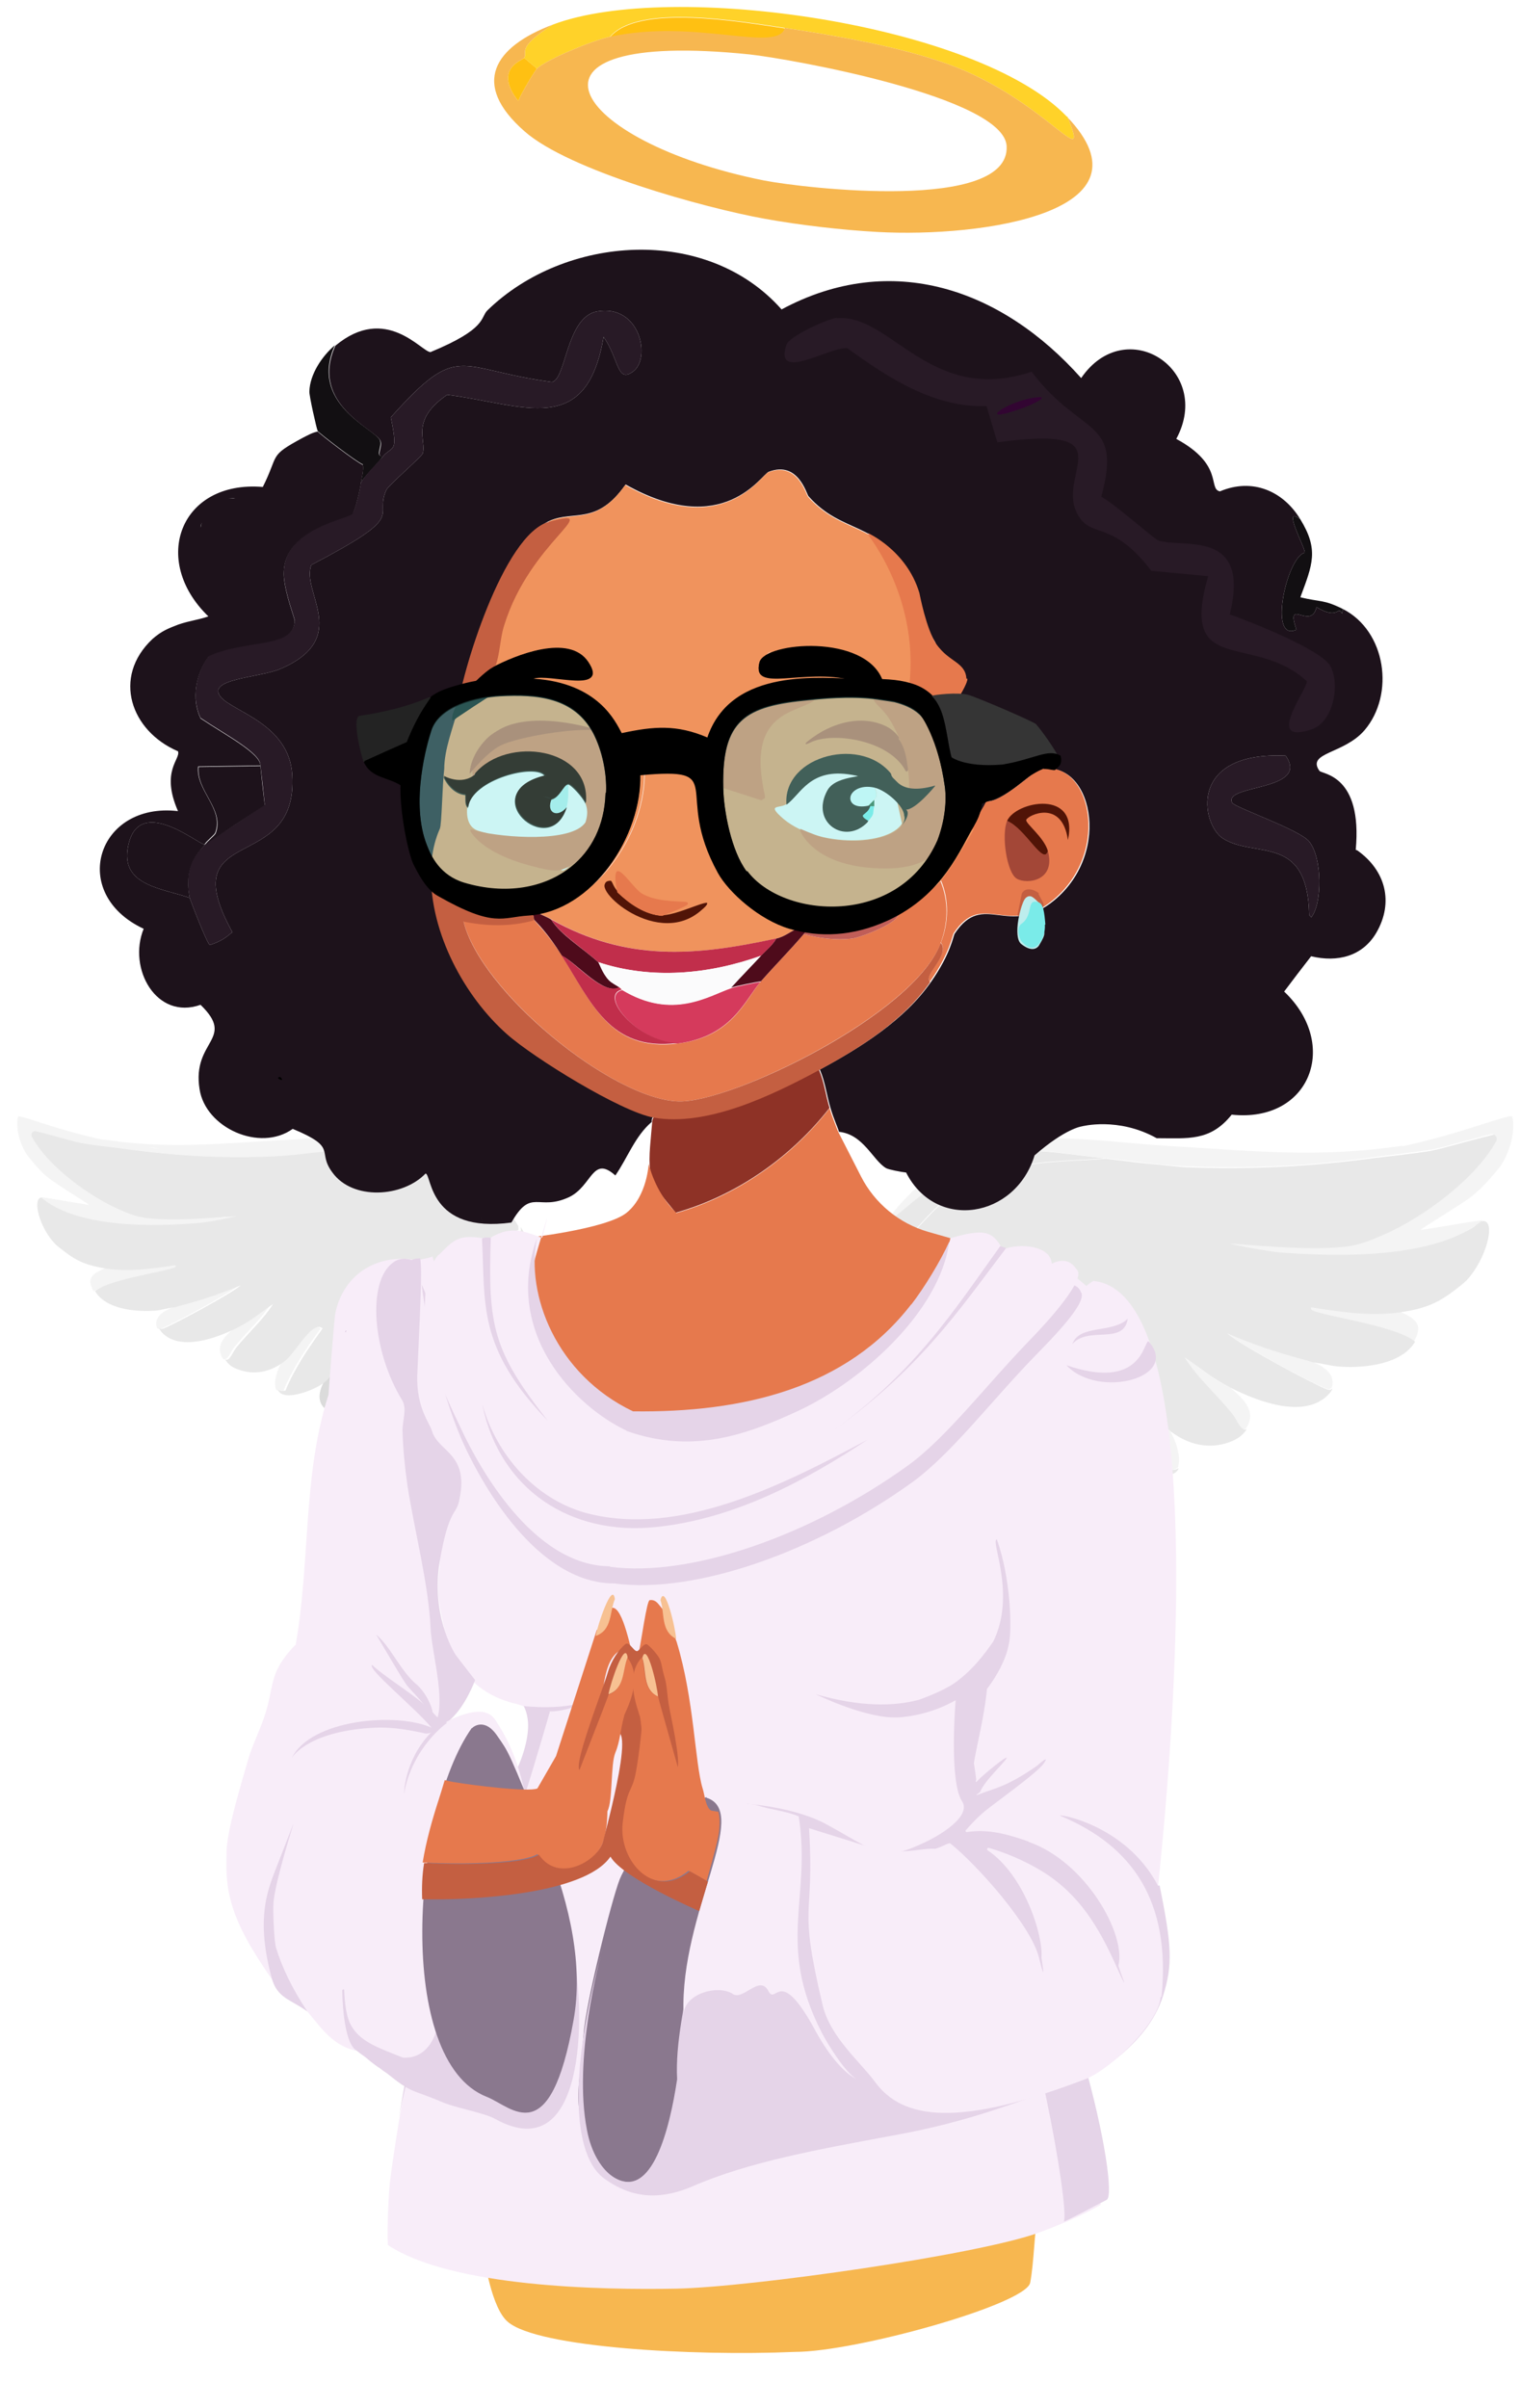 <?xml version="1.0" encoding="UTF-8"?>
<svg id="Layer_1" xmlns="http://www.w3.org/2000/svg" version="1.1" viewBox="0 0 310 491">
  <defs>
    <style>
      .st0 {
        fill: none;
      }

      .st1 {
        fill: #544251;
      }

      .st2 {
        fill: #c45f41;
      }

      .st3 {
        fill: #c05e58;
      }

      .st4 {
        fill: #232323;
      }

      .st5 {
        fill: #d7dadc;
      }

      .st6 {
        fill: #8e3226;
      }

      .st7 {
        fill: #f7b750;
      }

      .st8 {
        fill: #a34737;
      }

      .st9 {
        fill: #f4f4f4;
      }

      .st10 {
        fill: #dbdbdb;
      }

      .st11 {
        fill: #23110a;
      }

      .st12 {
        fill: #281a26;
      }

      .st13 {
        fill: #f0935d;
      }

      .st14 {
        fill: #bdeded;
      }

      .st15 {
        fill: #c12e4b;
      }

      .st16 {
        fill: #f8edf9;
      }

      .st17 {
        fill: #e5fdfe;
      }

      .st18 {
        fill: #dcb5d8;
      }

      .st19 {
        fill: #2e643c;
      }

      .st20 {
        fill: #fbfbfc;
      }

      .st21 {
        fill: #2e1638;
      }

      .st22 {
        fill: #120418;
      }

      .st23 {
        fill: #8a788e;
      }

      .st24 {
        opacity: .2;
      }

      .st24, .st25 {
        fill: #7aebe9;
      }

      .st26 {
        fill: #e6794d;
      }

      .st27 {
        fill: #e5d4e8;
      }

      .st28 {
        fill: #f7c192;
      }

      .st29 {
        fill: #511407;
      }

      .st30 {
        fill: #661b6a;
      }

      .st31 {
        fill: #ffd229;
      }

      .st32 {
        fill: #17ae9d;
      }

      .st33 {
        fill: #d53a5c;
      }

      .st34 {
        fill: #ffc012;
      }

      .st35 {
        fill: #95409b;
      }

      .st36 {
        fill: #353535;
      }

      .st37 {
        fill: #120f12;
      }

      .st38 {
        fill: #2b0f33;
      }

      .st39 {
        fill: #320532;
      }

      .st40 {
        fill: #1d121b;
      }

      .st41 {
        fill: #e8e8e8;
      }

      .st42 {
        fill: #4e0b1b;
      }
    </style>
  </defs>
  <g>
    <g>
      <g>
        <g>
          <g>
            <path class="st41" d="M187.7,241.5c-4.8,4.3-8.1,9-11.3,14.5,0,1-.4,1.2.9,1.3,6.2.6,12.3-13.3,19.9-14.8,8.5-6.3,18.2-5.5,28.2-6.3-14.2-1.4-21.8-4.7-37.5,7.5-2.4,1.9-5.9,3.5-2.6.5.7-.6,2.1-1.7,2.5-2.7Z"/>
            <path class="st9" d="M228.5,283.1c3.7,5.2,7.4,10.5,9.8,16.5.8,0,1,.3,1.9-.3.8-2.1-.4-5.5-1.5-7.4-2.8-2.1-6.2-8.8-9-9.2-.5,0-.8.2-1.2.4Z"/>
            <path class="st9" d="M271.6,283c.9-2.8-1.7-4.4-4.1-5.4-1.4-.5-7.9-1.8-17.4-5.9,2.5,2.4,17.9,10.6,20.3,11.4.5.2.8.3,1.2-.2Z"/>
            <path class="st9" d="M288.4,273.5c2-3.5.2-4.7-3.1-6.1-6.1.9-12.1,0-18.2-1-1-.3-.3.4-.2.5,2.1,1.9,16.6,3.4,21.5,6.6Z"/>
            <path class="st9" d="M254.1,291.3c2.6-3.8-1.4-6.7-3-8.2s-.2-.2-.3-.2c-4.2-2.1-5.7-3.8-9.4-6.2,2.6,4.2,6.6,7.7,9.7,11.5.9,1.1,1.8,3.9,3,3.1Z"/>
            <path class="st10" d="M215.1,307.8c.7-2.3-.9-4.5-2.2-6.2-.2-.2-3.2-3.7-3.5-3.8-.3-.1-2.6.5-3.4-.1-.6.5,6.1,11.8,9.1,10.1Z"/>
            <path class="st10" d="M227.3,304.2c2.3-2.1,1.2-5.3-.2-7.6-1.9-2.2-4-4.6-6.2-6.5-.2,0-.5,0-.5.2,0,.8,6,12.1,6.9,13.9Z"/>
          </g>
          <path class="st1" d="M209.3,268.8"/>
        </g>
        <path class="st41" d="M176.4,255.9c-1.4,2.3-2.9,4.7-3.8,7.3,1.5.4,3.3.7,4.9,1,.6.1,1.1.3,1.6.6,2,1.2,4.7,5.8,4.8,5.9,6.7,9.8,17.2,34.4,21.8,37.2.1,0,.2.2.3.3,2.2,1.3,8.3,3.1,9.3-.4-3,1.7-9.7-9.5-9.1-10.1.8.6,3.1,0,3.4.1.2,0,3.3,3.6,3.5,3.8,3.7,2.1,10.1,5.5,14.2,2.9.4-.2.2-.3.2-.3-.9-1.8-6.9-13.1-6.9-13.9,0-.2.4-.2.5-.2,2.3,1.9,4.3,4.3,6.2,6.5,1.8,2.4,11.7,6.4,13.1,2.8-.9.5-1.1.3-1.9.3-2.4-6-6.1-11.3-9.8-16.5.5-.3.7-.5,1.2-.4,2.8.4,6.1,7.1,9,9.2,3.5,2.6,7.6,3.6,11.8,2.1,1.6-.6,2.7-1.3,3.6-2.7-1.2.7-2.1-2.1-3-3.1-3.1-3.9-7.1-7.3-9.7-11.5,3.7,2.5,5.3,4.1,9.6,6.3,5.2,2.6,14.4,6.2,19.4,1.6.7-.7.9-.9,1.2-1.6-.4.4-.7.4-1.2.2-2.3-.8-17.7-9-20.3-11.4,9.5,4.1,16,5.3,17.4,5.9,1.9.2,3.8.8,5.8.9,4.9.3,12.4-.5,15.1-5.1-3.9-3.4-20.7-5.5-21.2-6.6,0,0,0-.2,0-.4,6,.9,12,1.9,18.2,1,4.7-.7,7.5-1.7,11.2-4.6.8-.6,1.7-1.3,2.4-2,3.9-4.3,5.8-11.6,3.5-12-.6-.1-10.7,1.9-12.6,2,3.7,0,7.3-.7,11-1.2-8.5,6.9-48,5-48.1,4.1,6.7.5,18.3,1.8,24.8,0,1.4-.4,3.5-1.3,4.8-1.9,0,0,0,0,0,0,0,0,0,0,0,0,8.1-3.6,19.8-12.2,23.5-20.6,0-.1,0-.3-.2-.3-5.4,1.2-10.8,2.9-13.7,3.5-2.3.5-9.9,1.3-11.5,1.5-13.3,1.8-26.1,2.5-39.5,1.9l-9.9-1c-2.1-.3-4.2-.5-5.8-.7-10,.8-19.7,0-28.2,6.3-7.6,1.5-13.7,15.4-19.9,14.8-1.3-.1-.8-.3-.9-1.3ZM257.2,241.9c0,0,.2,0,.3,0,0,0,0,0,0,0,0,0-.2,0-.3,0Z"/>
      </g>
      <path class="st9" d="M182.9,246.3c-1.7,2.3-1.6,2-2.1,2.9s5.4-4.2,7.1-5.5c15.6-12.2,23.3-9,37.5-7.5,5.4.5,10.2,1.3,15.7,1.6,13.4.6,26.2,0,39.5-1.9,1.6-.2,9.2-1.1,11.5-1.5,2.6-.5,7.1-1.9,11.9-3.1.9-.2,1.6.7,1.1,1.5-4.4,7.9-15.2,15.6-22.7,18.9-1.4.6-3.4,1.5-5.6,2.1-6.2,1.5-19,.3-25.8-.2,0,.2,8.4,1.7,10,1.8,11,.8,31.7,1.6,41.4-6.6-3.7.5-8.9,1.5-12.6,2-.4,0,4.2-2.7,9.2-6,2.8-1.9,5-4.5,7.1-7.1,2.9-4.6,2.7-9,2.3-10-.5-.7-9.9,3.4-23,6.2.3,0,.6-.2.9-.3-17.2,2.6-30.8,1.1-47.6.1,0,0,0,0,0,0,0,0,0,0,0,0,0,0,0,0,0,0-18.2-1-36-5.6-51.1,7.9-.9.7-4.3,4.1-4.8,4.9ZM215.5,233.3s0,0,0,0c0,0,0,0,0,0ZM215.4,233.3s0,0,0,0c0,0,0,0,0,0ZM271.2,235.7c.8,0,1.6-.1,2.5-.2-.8,0-1.6.2-2.5.2ZM215.4,233.6c0,0,0,.2.2.2,0,0,0,0,0,0,0,0-.1,0-.1-.2ZM215.4,233.5s0,0,0,0c0,0,0,0,0,0Z"/>
    </g>
    <g>
      <g>
        <g>
          <g>
            <path class="st41" d="M97,238.8c3.7,3.3,6.2,7,8.7,11.2,0,.8.3.9-.7,1-4.8.5-9.5-10.3-15.3-11.5-6.5-4.9-14-4.3-21.8-4.9,11-1.1,16.9-3.6,29,5.9,1.9,1.5,4.6,2.7,2,.4s-1.6-1.3-1.9-2.1Z"/>
            <path class="st9" d="M65.4,270.9c-2.9,4-5.7,8.1-7.6,12.7-.7,0-.8.2-1.5-.2-.6-1.6.3-4.3,1.2-5.7,2.2-1.6,4.8-6.8,7-7.1.4,0,.6.1.9.3Z"/>
            <path class="st9" d="M32,270.7c-.7-2.1,1.4-3.4,3.2-4.1,1.1-.4,6.1-1.4,13.5-4.5-2,1.8-13.9,8.1-15.7,8.8-.4.1-.6.2-1-.1Z"/>
            <path class="st9" d="M19.1,263.3c-1.6-2.7-.2-3.6,2.4-4.7,4.7.7,9.4,0,14.1-.7.8-.2.2.3.2.4-1.6,1.5-12.8,2.6-16.6,5Z"/>
            <path class="st9" d="M45.5,277.1c-2-2.9,1.1-5.2,2.3-6.3s.1-.1.2-.2c3.2-1.6,4.4-2.9,7.3-4.8-2,3.2-5.1,5.9-7.5,8.9-.7.8-1.4,3-2.3,2.4Z"/>
            <path class="st10" d="M75.6,290c-.5-1.8.7-3.4,1.7-4.8.1-.2,2.5-2.8,2.7-2.9.3,0,2,.4,2.6,0,.5.4-4.8,9.1-7.1,7.8Z"/>
            <path class="st10" d="M66.2,287.2c-1.8-1.7-.9-4.1.1-5.9,1.5-1.7,3.1-3.5,4.8-5,.1,0,.4,0,.4.2,0,.6-4.7,9.3-5.4,10.7Z"/>
          </g>
          <path class="st1" d="M80.2,259.8"/>
        </g>
        <path class="st41" d="M105.1,250.9c-4.8.5-9.5-10.3-15.3-11.5-6.5-4.9-14-4.3-21.8-4.9-1.3.1-2.9.3-4.5.5l-7.6.7c-10.4.5-20.3,0-30.5-1.5-1.2-.2-7.1-.8-8.9-1.2-2.3-.5-6.4-1.8-10.6-2.7-.1,0-.2,0-.2.2,2.8,6.5,11.9,13.2,18.2,16,0,0,0,0,0,0,0,0,0,0,0,0,1.1.5,2.6,1.1,3.7,1.5,5,1.5,14,.5,19.2.1,0,.7-30.6,2.1-37.2-3.3,2.8.4,5.6.9,8.5.9-1.4,0-9.2-1.6-9.7-1.5-1.8.3-.4,6,2.7,9.3.5.6,1.3,1.1,1.9,1.6,2.9,2.3,5.1,3,8.7,3.6,4.7.7,9.4,0,14.1-.7,0,.2,0,.3,0,.3-.3.8-13.4,2.4-16.4,5,2.1,3.6,7.9,4.2,11.7,4,1.5,0,3-.6,4.5-.7,1.1-.4,6.1-1.4,13.5-4.5-2,1.8-13.9,8.1-15.7,8.8-.4.1-.6.2-1-.1.3.5.4.7.9,1.2,3.8,3.5,11,.8,15-1.2,3.3-1.7,4.5-2.9,7.4-4.9-2,3.2-5.1,5.9-7.5,8.9-.7.8-1.4,3-2.3,2.4.7,1.1,1.5,1.7,2.8,2.1,3.3,1.2,6.5.4,9.2-1.6,2.2-1.6,4.8-6.8,7-7.1.4,0,.5,0,.9.3-2.9,4-5.7,8.1-7.6,12.7-.7,0-.8.2-1.5-.2,1,2.8,8.7-.3,10.1-2.1,1.5-1.7,3.1-3.5,4.8-5,.1,0,.4,0,.4.2,0,.6-4.7,9.3-5.4,10.7,0,0,0,0,.2.2,3.1,2,8.1-.6,11-2.2.1-.2,2.5-2.8,2.7-2.9.3,0,2,.4,2.6,0,.5.4-4.8,9.1-7.1,7.8.7,2.7,5.5,1.3,7.2.3,0,0,.2-.1.2-.2,3.5-2.2,11.7-21.2,16.9-28.7,0-.1,2.2-3.6,3.7-4.5.4-.2.8-.4,1.3-.5,1.2-.2,2.6-.4,3.8-.7-.7-2-1.9-3.8-2.9-5.6,0,.8.3.9-.7,1ZM43.1,238.9s0,0,0,0c0,0,.1,0,.2,0,0,0-.1,0-.2,0Z"/>
      </g>
      <path class="st9" d="M97,238.8c-11.6-10.5-25.4-7-39.5-6.3,0,0,0,0,0,0,0,0,0,0,0,0,0,0,0,0,0,0-13,.7-23.6,1.9-36.8-.2.2,0,.5.1.7.2-10.1-2.1-17.4-5.3-17.7-4.8-.3.8-.5,4.2,1.8,7.8,1.6,2,3.3,4.1,5.5,5.5,3.8,2.6,7.4,4.7,7.1,4.7-2.8-.4-6.9-1.2-9.7-1.5,7.5,6.4,23.5,5.9,32,5.2,1.3,0,7.8-1.3,7.8-1.4-5.2.4-15.1,1.2-19.9.1-1.7-.4-3.3-1.1-4.3-1.6-5.8-2.6-14.2-8.6-17.5-14.7-.3-.6.2-1.3.9-1.1,3.7.9,7.2,2,9.2,2.4,1.8.4,7.7,1,8.9,1.2,10.2,1.4,20.2,2,30.5,1.5,4.3-.2,8-.8,12.2-1.2,11-1.1,16.9-3.6,29,5.9,1.3,1,5.8,4.8,5.5,4.3-.4-.7-.3-.5-1.6-2.3-.4-.6-3-3.2-3.7-3.8ZM75.6,232.4s0,0,0,0c0,0,0,0,0,0ZM75.6,232.5s0,0,0,0c0,0,0,0,0,0ZM30.5,234c.6,0,1.3.1,1.9.2-.6,0-1.3-.1-1.9-.2ZM75.5,232.8s0,0,0,0c0,0,.1,0,.1-.2,0,0,0,.2-.1.2ZM75.6,232.6s0,0,0,0c0,0,0,0,0,0Z"/>
    </g>
  </g>
  <g>
    <g>
      <path class="st13" d="M170.9,140.2l4.4,20.1s2.2,3.1,3.5,2.6c3.6-1.5,6.1-7.9,6.1-14.8s-3.5-12.2-3.5-12.2l-10.5,4.4Z"/>
      <path class="st2" d="M202.3,170.7l.9,1.7c.9,1.7-2.6,2.6-2.6,2.6-1,.3-1.7.9-2.6,0l.9-4.4c.9-1.7,3.2-.4,3.5,0Z"/>
      <g>
        <path class="st14" d="M203.2,177.7c0-1.7,0-4.4-.9-5.2s-1.6-1.8-2.6-.9c-.7.6-1.6,4-1.7,6.1,0,.7.3,3,.9,3.4,1.7,1.3,2.9,1.1,3.5.2,1.7-2.8.9-2.4.9-3.6Z"/>
        <path class="st25" d="M203.7,177c-.2-2.4-.4-4.2-1.4-4.5-2.6-.9-.9,2.6-3.5,4.4-1,.7-.5,2.9,0,3.5,3,3.6,5-.9,4.8-3.3Z"/>
      </g>
      <g>
        <g>
          <path class="st37" d="M211.1,152.1c-2.7-1.5-1.5,4.2-9.6,4.8,0-6.6-1.2-9.1-6.1-13.7l.7-.7c2,.6,13.4,5.5,14,6.1.8.9.7,2.1,1.1,3.5Z"/>
          <path class="st37" d="M211.1,152.1c.4,1.6.2,4.3.9,4.8-1,.2-7.8,7-10.9,6.5.4-2,.5-4.5.4-6.5,8.1-.6,6.9-6.3,9.6-4.8Z"/>
        </g>
        <g>
          <path class="st37" d="M78,93.2c-1.4,1.8-3.1,3.3-4.4,5.2.2-1.2.6-2.4.4-3.7-1.3-.5-8.8-6.3-9.2-6.8-.2-.3-1.8-7.4-1.7-8.1.1-3.5,2.6-7.2,5.2-9.4-5.4,12,8.3,17.1,9.2,19.4.5,1.3-1,3,.4,3.3Z"/>
          <path class="st37" d="M265.2,105.9c3.8,6.2,2.5,9.2,0,15.9,4.1,1,4.7.4,8.7,2.4l-.2.9c-.9-1.8-.6,1.5-5.2-1.3-1.1,4.9-6.4-2.2-4.1,4.6-5.8,2.7-2-14.8,1.7-15.7.3-.7-4.9-9.9-.9-6.8Z"/>
          <path class="st12" d="M47.4,190.1c-.2,0-1.4,1.6-4.6,2.6-.5-.1-4-9.1-4.1-9.6-1.5-7.3,2.3-9.7,3.1-10.9q6.1-4,12.2-8.1-.4-4-.9-8.1c0-2.5-7.3-6.3-12.2-9.6-1.9-4-1-9,1.7-12.7,7.7-3.5,17.4-1.5,17.5-7.2,0-.5-1.9-5.3-2.2-8.9-.7-9.8,12.8-11.7,14-12.9.5-.5,1.6-5.1,1.7-6.3,1.2-1.9,2.9-3.5,4.4-5.2,2-2.5,3.3-.4,1.7-8.1,14.1-15.7,13.3-9.8,32.9-7.2,2.9-.7,2.9-13.3,9.2-14.4,8.7-1.5,11,9.4,7.4,12.2-3.4,2.6-2.9-2.4-6.1-7-3.5,20.7-16.2,13.8-31.9,11.8-7.7,5.3-4.1,9.3-5,12-.3.7-7,6.5-7.4,7.4-2.7,5.9,4.8,4.8-15.3,15.3-2.2,5.5,8.3,14.9-6.3,21.2-4.2,1.8-15.2,2-12.2,5.7,2.4,3,14,5.5,14.6,15.9,1.3,20.8-24.7,9.4-12.2,32.1Z"/>
          <path class="st12" d="M267.4,187c-.1-.1-.3-.3-.4-.4-.3-16.8-11.2-11.4-17.7-15.7-4.2-2.8-7.2-17.7,12.9-16.8,5.1,7.3-12.8,5.8-10.9,9.6.4.9,13.8,5.5,15.7,7.9,2.7,3.3,2.7,12.7.4,15.5Z"/>
          <path class="st40" d="M41.8,172.2c-.7,1.2-4.5,3.6-3.1,10.9-5.3-1.9-13.7-2.4-12.7-9.8,1.7-11.9,14.4-1.1,15.7-1.1Z"/>
          <path class="st40" d="M53.1,156.1q.4,4,.9,8.1-6.1,4-12.2,8.1c.5-.8,2-1.9,2.2-2.4,1.8-4.9-4-8.6-3.5-13.5l12.7-.2Z"/>
          <g>
            <path class="st37" d="M81.5,152.1q-.5,4.4-1.1,8.7c-2.8-1.8-6.1-1.5-7.6-4.8q4.4-2,8.7-3.9Z"/>
            <path class="st32" d="M91.5,148.6c-1.3,3.2-2.5,4.9-2.6,8.7-3.1,1.8-1.1-7.7,3.1-10.7q-.2,1-.4,2Z"/>
          </g>
          <g>
            <path class="st40" d="M276.5,173.3c1.4-15.3-6.8-15.4-7.4-16.1-2.7-3.8,5-3.4,9.2-8.3,6.2-7.3,4.4-20.2-4.4-24.7l-.2.9c-.9-1.8-.6,1.5-5.2-1.3-1.1,4.9-6.4-2.2-4.1,4.6-5.8,2.7-2-14.8,1.7-15.7.3-.7-4.9-9.9-.9-6.8-3.5-5.8-9.8-8.5-16.4-5.7-2.5-.5.9-5.4-8.9-10.7,7.6-14.1-10.3-25.7-19.4-12.4-16.1-18.1-38.6-26.1-61.1-14-15.3-17.3-44.2-15.2-60,.2-1.5,1.5,0,3.7-11.6,8.5-1.8,0-9.1-9.9-19.4-1.3-5.4,12,8.3,17.1,9.2,19.4.5,1.3-1,3,.4,3.3,2-2.5,3.3-.4,1.7-8.1,14.1-15.7,13.3-9.8,32.9-7.2,2.9-.7,2.9-13.3,9.2-14.4,8.7-1.5,11,9.4,7.4,12.2-3.4,2.6-2.9-2.4-6.1-7-3.5,20.7-16.2,13.8-31.9,11.8-7.7,5.3-4.1,9.3-5,12-.3.7-7,6.5-7.4,7.4-2.7,5.9,4.8,4.8-15.3,15.3-2.2,5.5,8.3,14.9-6.3,21.2-4.2,1.8-15.2,2-12.2,5.7,2.4,3,14,5.5,14.6,15.9,1.3,20.8-24.7,9.4-12.2,32.1-.2,0-1.4,1.6-4.6,2.6-.5-.1-4-9.1-4.1-9.6-5.3-1.9-13.7-2.4-12.7-9.8,1.7-11.9,14.4-1.1,15.7-1.1.5-.8,2-1.9,2.2-2.4,1.8-4.9-4-8.6-3.5-13.5l12.7-.2c0-2.5-7.3-6.3-12.2-9.6-1.9-4-1-9,1.7-12.7,7.7-3.5,17.4-1.5,17.5-7.2,0-.5-1.9-5.3-2.2-8.9-.7,0-1.4,0-2,0,.6,0,1.3,0,2,0-.7-9.8,12.8-11.7,14-12.9.5-.5,1.6-5.1,1.7-6.3.2-1.2.6-2.4.4-3.7-1.3-.5-8.8-6.3-9.2-6.8-1.1.2-2.1.8-3.1,1.3-.5.8-1,1.6-1.3,2.4.4-.8.8-1.6,1.3-2.4-7,3.8-4.7,3.2-8.1,10-16.8-1.4-23,14.9-11.1,26.4-2.3.8-4.7,1-7,2-1.8.7-2.9,1.3-4.4,2.6-8.3,7.8-4.4,18.8,5.2,22.9.6,1.6-3.6,4,0,12.2-16.5-1.9-22.4,16.8-7,24-3.3,8.1,2.6,18.7,11.6,15.5,7.3,7.1-1.8,7.2-.2,17.2,1.2,7.9,12.3,12.9,19,8.1,9.4,3.9,4.8,4.5,8.1,8.9,4.1,5.7,14.3,5.1,19,.2,1.3.3.6,12.3,17.5,10,4.1-7.2,5.4-2.2,11.8-5.2,4.7-2.3,4.7-8.6,9.4-4.4,2.5-3.6,4-8,7.4-10.9,0-.6.1-.8.4-1.3-6.7-1.2-23.4-13.7-28.8-18.5-9.1-8-14.5-15.2-14.4-27.5.1-.6-.3-7.3-1.3-9.4-.4-.7-.3-8.2,0-14.8-3.1,1.8-1.1-7.7,3.1-10.7q-.2,1-.4,2c.1-.4,1.2-2.9,1.3-3.1,1.2-2.3,2.2-6.1,5.7-5q-.9-1.2-1.7-2.4c.9-8.2,6.9-28.1,15.3-31.9,4.9-2.2,9.6,1,15.5-7.4,20,11.3,27.7-2.1,29.2-2.6,6-2.3,7.7,4.6,8.1,5,6.9,7.8,14.1,4.9,20.1,15.7,2.4,4.2,3.1,9.9,5.7,14,1.1,1.7-.7,14.5.4,17.1,4,9,3.5,18.3.9,22.4,5.8-9.3,1.5,3.2,7-1.7.5-1.1,2.1-4.6,2.2-5.2.4-2,.5-4.5.4-6.5,0-6.6-1.2-9.1-6.1-13.7l.7-.7c2,.6,13.4,5.5,14,6.1.8.9.7,2.1,1.1,3.5.4,1.6.2,4.3.9,4.8,10.2-2.5,14.9,16.6,2.8,26.6-9.4,7.8-14.4-2.1-20.3,6.8-.3.5-.8,4.1-4.8,9.8-5.4,7.8-14.5,13.5-22.7,17.9,1.1,2.5,1.4,5.3,2.2,7.9.6,2.1,1.7,4.5,1.7,4.8,5,.5,6.9,5.8,9.6,7.4.5.3,3.1.8,4.1.9,6.1,12,22.3,9.3,26.2-3.5,6.3-5.5,9.6-5.9,9.6-5.9,0,0,7.4-2,15.3,2.4,6.4,0,10.9.7,15.3-4.8,16,1.7,22.1-14.3,10.7-25.1q2.7-3.6,5.5-7.2c5.4,1.3,10.5,0,13.3-4.8,3.6-6.2,1.9-12.7-3.9-16.8ZM59.5,93.9c-.3.7-.5,1.4-.6,2.1.2-.7.4-1.4.6-2.1ZM45,102c.5-.2,1-.3,1.5-.4.5,0,1-.1,1.5,0-.5,0-1,0-1.5,0-.5,0-1,.2-1.5.4-.3.1-.7.3-1,.6.3-.2.7-.4,1-.6ZM40.9,107.6c0-.5.2-.9.4-1.4-.2.4-.3.9-.4,1.4-.1.7-.2,1.4-.1,2.2,0-.7,0-1.5.1-2.2ZM267.4,187c-.1-.1-.3-.3-.4-.4-.3-16.8-11.2-11.4-17.7-15.7-4.2-2.8-7.2-17.7,12.9-16.8,5.1,7.3-12.8,5.8-10.9,9.6.4.9,13.8,5.5,15.7,7.9,2.7,3.3,2.7,12.7.4,15.5Z"/>
            <g>
              <path class="st12" d="M170.7,64.9c11-1,19,17.8,39.7,10.9,10.1,13.4,18.6,9.3,14.2,25.5,2.3,1.1,10.9,8.7,11.6,8.9,4.8,1.7,19-2.6,14.6,15.1,4.1,1.4,18.7,7.2,20.5,10.5,2.1,3.8.6,11.4-3.7,12.9-10.1,3.5-.7-8.4-1.1-9.8-10.9-10-26.1-.7-20.1-21.4l-11.6-1.1c-7.3-9.6-11.5-7.1-14.2-10.3-7-8.5,10.9-19.7-17.2-15.9q-1.1-3.7-2.2-7.4c-10.7.4-20.1-5.8-28.4-11.8-3.7-.3-15,7.1-12.4-.7.5-1.7,8.4-5.3,10.3-5.5Z"/>
              <path class="st39" d="M211.7,81c2.7-.2-2.2,1.9-3.1,2.2-10.5,3.8-3-1.7,3.1-2.2Z"/>
            </g>
          </g>
        </g>
        <g>
          <g>
            <g>
              <path class="st6" d="M169.2,225.9c-7.9,10.1-19,17.9-31.4,21.4-2.1-2.7-4.7-5.2-5.2-8.7-.4-2.5.2-6.9.4-9.6,0-.6.1-.8.4-1.3,10.9,1.9,24.1-4.5,33.6-9.6,1.1,2.5,1.4,5.3,2.2,7.9Z"/>
              <path class="st26" d="M170.9,230.7c.3,1.8.6,3.6.9,5.5-6.3,7.6-16,13.2-25.3,16.4-2.2.7-1.7.9-1.7.9-.6.1-.3.6-2.2-.4-.2-.1-1.1-.7-1.3-.9-.2-.2-3-4.1-3.5-4.8,12.4-3.5,23.5-11.3,31.4-21.4.6,2.1,1.7,4.5,1.7,4.8Z"/>
            </g>
            <path class="st26" d="M191.9,192.3c-5.6,14.6-42.8,32.6-53.5,32.3-13.6-.4-40.6-22.6-43.9-36.9,4.8,1,9.7,1,14.4-.2.5.8,2.7,2.7,5.7,7.4,6.1,9.6,9.7,19.6,23.6,17.9,11.1-1.3,13.7-8.8,17-12.7,2.8-3.2,5.9-6.3,8.7-9.6,3.1.8,6.6,1.3,9.8.9,1.9-.2,10.3-3.5,9.4-5.2,2-1,7.2-4.9,8.7-6.5,1.7,4,1.6,8.5,0,12.7Z"/>
            <path class="st3" d="M183.1,186.2c.9,1.7-7.5,5-9.4,5.2-3.2.4-6.7-.1-9.8-.9.4-.5.5-1.2.9-1.7,5.9,1.2,12.9,0,18.3-2.6Z"/>
            <g>
              <path class="st26" d="M189.7,200.1c-1.5-1.4,4.1-5.3,2.2-7.9,1.6-4.1,1.7-8.7,0-12.7,1.5-1.6,5.1-8.5,6.1-10.6.5-1.1,3-4.9,3.1-5.5,3.1.4,9.9-6.3,10.9-6.5,10.2-2.5,14.9,16.6,2.8,26.6-9.4,7.8-14.4-2.1-20.3,6.8-.3.5-.8,4.1-4.8,9.8Z"/>
              <path class="st8" d="M213.7,173.5c1.7,6.1-4.2,6.9-6.3,5.7-2.1-1.2-3.2-9-2-11.8,3.7,1.5,7.5,9.3,8.3,6.1Z"/>
              <path class="st29" d="M213.7,173.5c-.8,3.2-4.6-4.6-8.3-6.1,1.7-4,14.7-6.6,12.4,3.9-1.2-8.5-8.3-5-8.5-4.1-.2.7,3.6,3.5,4.4,6.3Z"/>
            </g>
            <path class="st13" d="M163.1,189.2c-1.5.4-2.9,1.8-4.8,2.2-16.6,3.6-30.5,4.7-45.8-3.9-.8-.5-1.8-.8-2.6-1.3,12.6-2.7,21.9-16.7,21.6-29.2,18.5-1.7,6.6,3,15.9,19.9,3.9,6.9,8.8,9.4,15.7,12.4Z"/>
            <g>
              <path class="st42" d="M109.8,186.2c.9.5,1.8.8,2.6,1.3,2,3.2,6.4,5.8,9.6,8.7.2.1.8,2.3,2.2,3.7.6.6,1.5,1,2.2,1.5-3.4,1.6-8.6-4.9-11.8-6.5-3-4.8-5.1-6.7-5.7-7.4,0,0,0-.7-.4-1.3.4,0,.9,0,1.3,0Z"/>
              <path class="st42" d="M164.8,188.8c-.3.5-.5,1.3-.9,1.7-2.8,3.3-5.9,6.4-8.7,9.6-1.3.2-5.3,1-6.1,1.3,2-2.2,4.1-4.4,6.1-6.5,1-1.1,2.4-2.2,3.1-3.5,1.9-.4,3.3-1.8,4.8-2.2l1.7-.4Z"/>
              <path class="st33" d="M155.2,200.1c-3.3,3.8-5.9,11.3-17,12.7-8.3-.4-16-9.8-11.3-10.9,10.3,6.2,17.6,1.2,22.3-.4.8-.3,4.8-1.1,6.1-1.3Z"/>
              <path class="st15" d="M126.4,201.4c.5.3.4.4.4.4-4.7,1.2,3.1,10.5,11.3,10.9-13.8,1.7-17.5-8.3-23.6-17.9,3.2,1.7,8.4,8.2,11.8,6.5Z"/>
              <path class="st15" d="M158.3,191.4c-.7,1.3-2,2.4-3.1,3.5-10.7,3.8-22.3,4.9-33.2,1.3-3.2-2.9-7.6-5.6-9.6-8.7,15.4,8.6,29.2,7.5,45.8,3.9Z"/>
              <path class="st20" d="M155.2,194.9c-2,2.2-4.1,4.3-6.1,6.5-4.6,1.6-11.9,6.7-22.3.4,0,0,0,0-.4-.4-.7-.5-1.6-.9-2.2-1.5-1.3-1.4-2-3.6-2.2-3.7,10.9,3.6,22.5,2.5,33.2-1.3Z"/>
            </g>
          </g>
          <g>
            <g>
              <path class="st20" d="M177,167.4c1.6-1.7.9-1.3,1.3-3.1,0-.4,0-.9,0-1.3,0-.1,1.1-.4,0-2.6,2.6.6,6.1,3.9,6.1,5.7,0,6.4-17.1,7.3-24.7.9-3.7-3.2-.7-2,.7-3.1,2.9-2.1,4.8-7.6,13.3-6.1,4.6.8-3.2,0-5,3.3-3.5,6.4,3.7,11.2,8.3,6.3Z"/>
              <path class="st17" d="M178.3,160.4c1.1,2.3,0,2.5,0,2.6l-1.3,1.3c-5.7,1.2-4.4-5.1,1.3-3.9Z"/>
              <path class="st25" d="M178.3,164.4c-.4,1.7.2,1.4-1.3,3.1-2.6-1.5,0-1.3.4-3.1h.9Z"/>
              <path class="st19" d="M178.3,164.4h-.9c-.1,0-.3,0-.4,0l1.3-1.3c0,.4,0,.9,0,1.3Z"/>
            </g>
            <g>
              <path class="st40" d="M101.1,139.3c-6,7.6-7.2,27.2-7,26.2.4.7-4,18.1-4.4,17.5-3.5-6.1-8.7-19.2-1.7-33.2,1.7-3.4,8.2-10.2,13.1-10.5Z"/>
              <path class="st13" d="M191.9,170.5c4.2-9.6-7.2-4.4-7.4-4.4,0,6.4-17.1,7.3-24.7.9-3.7-3.2-.7-2,.7-3.1-.6-4,2.8-7.1,6.1-8.9,1.6-.9,5.2-.9,7.9-.9s6.1,2.6,8.3,5c.7.9,12.2-16.5,12.4-16.6.2,0,1.6-3.5,1.5-4.1-.2-1.6-5-5.7-6.1-7.4-2.6-4.1-3.3-9.7-5.7-14-6-10.8-13.2-7.9-20.1-15.7-.4-.4-2.1-7.3-8.1-5-1.5.6-9.2,13.9-29.2,2.6-5.9,8.4-10.6,5.2-15.5,7.4-7.5,9.4-18.9,38.8-18.7,38.6-.9,3.5-2.7,7.9-2.7,11.9-.4,3.3-.5,11.4-.9,12.2-3.5,7.9-.9,16.6,0,18.3.1.3,12.8-.3,18.8-1.1.4,0,.9,0,1.3,0,12.6-2.7,21.9-16.7,21.6-29.2,18.5-1.7,6.6,3,15.9,19.9,3.9,6.9,8.8,9.4,15.7,12.4l1.7-.4c5.9,1.2,12.9,0,18.3-2.6,2-1,7.2-4.9,8.7-6.5,1.5-1.6,6-8.8,7-10.9-5.5,4.9-1-7.5-7,1.7ZM124.2,160.9c-1.7-.4-.5,2.7-.9,3.3-.8,1.1-2.9-1.4-3.5,1.1,0,.5,0,1.4,0,1.7,4.3,1-3.5,10.5-5,10.5-1.3,0-2.3-4.4-6.1-3.9-1.8.2-9.2-1.4-13.4-7.9.4-2.4.9-6.7,1-6.9.1-.3-.2-1.4.4-2.4,3.7-6.5,18.1-7.9,24.9-7.6,1.8,3.5,2.8,8.2,2.6,12.2ZM166.2,131.2c-1.1,0-2.1,0-3.1.1,1,0,2-.1,3.1-.1ZM157.6,132.7c-.5.2-.8.5-1.2.7.3-.3.7-.5,1.2-.7Z"/>
              <path class="st20" d="M111.1,158.2c-14.5,3.5,1,17.3,4.4,6.5.5-1.7.5-3.1.4-4.8.5,0,2.9,2.5,3.5,3.9,0,.2.4,1.2.4,1.3,0,.2,0,.5,0,.8s0,.7,0,.9c-1.5,5.2-16.2,4.6-22.3,2.6-2.1-.7-2.4-3-2.2-4.8.7-5.9,14.1-9.2,15.7-6.5Z"/>
              <path class="st26" d="M121.6,148.6c-6.7-.3-21.1,1.1-24.9,7.6-.6,1-.3,2.1-.4,2.4,6-8.6,24.2-6.4,23.1,5.2,0,.2.8,1.5,0,3.9-2.8,4.2-16.8,3.1-21.9,1.8-.3,0-2.3-1-1.3.4,3,4.2,10.2,6.2,12.6,6.8,3.5.9,4.7,1,5.9.6,7.2-2.4,8.9-12.8,9.4-16.6.4-3.1-.8-8.7-2.6-12.2Z"/>
              <path class="st14" d="M115.5,164.8c-1.9,2.3-4.3,1.2-3.1-1.7,1.8-.4,2.5-3.1,3.5-3.1,0,1.7.1,3.1-.4,4.8Z"/>
            </g>
          </g>
        </g>
      </g>
      <path class="st37" d="M93.2,170.7"/>
      <path class="st2" d="M90.6,178.6c4.3,4.5,11.9,8.5,17.9,7.6.5.7.4,1.3.4,1.3-4.7,1.3-9.6,1.2-14.4.2,3.2,14.3,30.3,36.5,43.9,36.9,10.7.3,47.9-17.6,53.5-32.3,1.9,2.5-3.7,6.4-2.2,7.9-5.4,7.8-14.5,13.5-22.7,17.9-9.5,5.1-22.7,11.5-33.6,9.6-6.7-1.2-24.5-12.2-29.9-17-8.6-7.6-15.7-20.6-15.5-32.9,0,0,2.5.9,2.6.9Z"/>
      <path class="st2" d="M101.1,135.6c-1.5.8-6.6,8.8-7.9,9.9.9-8.2,9.6-36.7,18.8-39.1,11.6-3.1-3.9,3.9-9.2,21.2-.8,2.5-.8,5.5-1.7,8.1Z"/>
      <g>
        <path class="st26" d="M135.1,186.6c-3.6-.2-6.8-2.5-9.2-4.8-1.7-9,2.9-.8,5,.4,5.4,3.2,15.7-.2,4.1,4.4Z"/>
        <path class="st29" d="M126,181.8c2.4,2.3,5.6,4.6,9.2,4.8,3.3.1,12.6-5,7.6-.9-9.4,7.7-23.5-6-18.3-6.1.4,0,.4,1,1.5,2.2Z"/>
      </g>
      <path class="st26" d="M164.8,142.5c2.6-.2.7.6-2.7,2-5.3,2.2-8.7,6.1-6.1,17.8.1.5-.3.3-.7.7q-4-1.3-8.1-2.6c-.3-13.9,5.2-16.8,17.5-17.9Z"/>
      <path class="st26" d="M197.1,138.4c-.2-3.4-3.6-3.4-6.1-7-2.1-3.1-3.4-10.1-3.5-10.5-2.6-8.7-10.5-12.2-10.5-12.2,0,0,12.2,14.8,7.9,34.9-.5-.1-3.6-1.9-4.3-2-4.8.6-.9,1.5,1.3,5.5,3,5.3,4.5,11.7,3.1,17.7,0,.3,0,1.6,0,1.6,0,0-.9,1.9-1.7,2.6-4.4,3.5-13,2.5-15.7,1.7-1.7-.5-4.4-1.7-4.4-1.7,0,0,2.6,7.9,17.5,7.9s12.5-11.2,13.1-14c.8-3.9,0-8.7-2.6-14-.1-.2,6.2-8.8,6.1-10.5Z"/>
      <g>
        <path d="M92.3,146.7c0,.2.5,0,.9-.4,5.2-3.5,7.9-5.2,9.6-6.1,3.5-1.7,5.8-1.8,6.1-1.9,3.3-1.1,15.4,3.2,11.1-3.3-3.9-5.9-14.9-1.4-19.6,1.1-1.5.8-8.1,6.7-8.1,10.5Z"/>
        <path d="M179.8,142.2c.5.5.7-2.1.2-3.5-3.6-9.5-23.9-7.8-25.1-3.7-1.7,6.2,9.1,1,18.8,3.5,2.4.8,3.3.8,6.1,3.7Z"/>
      </g>
      <path class="st2" d="M185.3,156.7c0,.3-.3.6-.5.3-3.4-6.4-15-8-19.4-5.8-2.7,1.3,6.5-7.1,15.1-3.2,4.3,2,4.5,6.9,4.8,8.7Z"/>
      <path class="st11" d="M190.8,160c-3.8,1.1-6.3.7-7.7-.7-.4-.4-.7-.7-.9-.9-6-8.7-22.6-4.3-21.7,5.5,2.9-2.1,4.8-7.6,13.3-6.1,4.6.8-3.2,0-5,3.3-3.5,6.4,3.7,11.2,8.3,6.3-2.6-1.5,0-1.3.4-3.1-.1,0-.3,0-.4,0-5.7,1.2-4.4-5.1,1.3-3.9,2.6.6,6.1,3.9,6.1,5.7.4,1.1-.6,2.1-.5,2,.9-.9,1.7-2.6.9-3.2,2,0,5.9-4.8,5.9-4.8Z"/>
      <path class="st2" d="M95.8,157.6s3.8-4.9,7-6.1c4.9-1.9,16.6-3.5,19.2-2.6s-10.2-4-18.5-.9c-1.1.4-3.1,1.5-4.2,2.6-3.5,3.5-3.5,7-3.5,7Z"/>
      <path class="st13" d="M180.4,151.7l4.4,20.1s2.2,3.1,3.5,2.6c3.6-1.5,6.1-7.9,6.1-14.8s-3.5-12.2-3.5-12.2l-10.5,4.4Z"/>
      <path class="st37" d="M93.1,170.9"/>
      <path class="st2" d="M90.5,178.8c4.3,4.5,11.9,8.5,17.9,7.6.5.7.4,1.3.4,1.3-4.7,1.3-9.6,1.2-14.4.2,3.2,14.3,30.3,36.5,43.9,36.9,10.7.3,47.9-17.6,53.5-32.3,1.9,2.5-3.7,6.4-2.2,7.9-5.4,7.8-14.5,13.5-22.7,17.9-9.5,5.1-22.7,11.5-33.6,9.6-6.7-1.2-24.5-12.2-29.9-17-8.6-7.6-15.7-20.6-15.5-32.9,0,0,2.5.9,2.6.9Z"/>
      <path class="st2" d="M101,135.7c-1.5.8-6.6,8.8-7.9,9.9.9-8.2,9.6-36.7,18.8-39.1,11.6-3.1-3.9,3.9-9.2,21.2-.8,2.5-.8,5.5-1.7,8.1Z"/>
      <g>
        <path class="st26" d="M135.1,186.8c-3.6-.2-6.8-2.5-9.2-4.8-1.7-9,2.9-.8,5,.4,5.4,3.2,15.7-.2,4.1,4.4Z"/>
        <path class="st29" d="M125.9,182c2.4,2.3,5.6,4.6,9.2,4.8,3.3.1,12.6-5,7.6-.9-9.4,7.7-23.5-6-18.3-6.1.4,0,.4,1,1.5,2.2Z"/>
      </g>
      <path class="st26" d="M164.8,142.7c2.6-.2.7.6-2.7,2-5.3,2.2-8.7,6.1-6.1,17.8.1.5-.3.3-.7.7q-4-1.3-8.1-2.6c-.3-13.9,5.2-16.8,17.5-17.9Z"/>
      <path class="st2" d="M211.8,182.3l.9,1.7c.9,1.7-2.6,2.6-2.6,2.6-1,.3-1.7.9-2.6,0l.9-4.4c.9-1.7,3.2-.4,3.5,0Z"/>
      <path class="st26" d="M197,138.6c-.2-3.4-3.6-3.4-6.1-7-2.1-3.1-3.4-10.1-3.5-10.5-2.6-8.7-10.5-12.2-10.5-12.2,0,0,12.2,14.8,7.9,34.9-.5-.1-3.6-1.9-4.3-2-4.8.6-.9,1.5,1.3,5.5,3,5.3,4.5,11.7,3.1,17.7,0,.3,0,1.6,0,1.6,0,0-.9,1.9-1.7,2.6-4.4,3.5-13,2.5-15.7,1.7-1.7-.5-4.4-1.7-4.4-1.7,0,0,2.6,7.9,17.5,7.9s12.5-11.2,13.1-14c.8-3.9,0-8.7-2.6-14-.1-.2,6.2-8.8,6.1-10.5Z"/>
      <g>
        <path d="M92.2,146.8c0,.2.5,0,.9-.4,5.2-3.5,7.9-5.2,9.6-6.1,3.5-1.7,5.8-1.8,6.1-1.9,3.3-1.1,15.4,3.2,11.1-3.3-3.9-5.9-14.9-1.4-19.6,1.1-1.5.8-8.1,6.7-8.1,10.5Z"/>
        <path d="M179.8,142.4c.5.5.7-2.1.2-3.5-3.6-9.5-23.9-7.8-25.1-3.7-1.7,6.2,9.1,1,18.8,3.5,2.4.8,3.3.8,6.1,3.7Z"/>
      </g>
      <g>
        <path class="st14" d="M212.7,189.2c0-1.7,0-4.4-.9-5.2s-1.6-1.8-2.6-.9c-.7.6-1.6,4-1.7,6.1s.3,3,.9,3.4c1.7,1.3,2.9,1.1,3.5.2,1.7-2.8.9-2.4.9-3.6Z"/>
        <path class="st25" d="M213.2,188.5c-.2-2.4-.4-4.2-1.4-4.5-2.6-.9-.9,2.6-3.5,4.4-1,.7-.5,2.9,0,3.5,3,3.6,5-.9,4.8-3.3Z"/>
      </g>
      <path class="st2" d="M185.2,156.9c0,.3-.3.6-.5.3-3.4-6.4-15-8-19.4-5.8s6.5-7.1,15.1-3.2c4.3,2,4.5,6.9,4.8,8.7Z"/>
      <path class="st11" d="M190.7,160.2c-3.8,1.1-6.3.7-7.7-.7-.4-.4-.7-.7-.9-.9-6-8.7-22.6-4.3-21.7,5.5,2.9-2.1,4.8-7.6,13.3-6.1,4.6.8-3.2,0-5,3.3-3.5,6.4,3.7,11.2,8.3,6.3-2.6-1.5,0-1.3.4-3.1-.1,0-.3,0-.4,0-5.7,1.2-4.4-5.1,1.3-3.9,2.6.6,6.1,3.9,6.1,5.7.4,1.1-.6,2.1-.5,2,.9-.9,1.7-2.6.9-3.2,2,0,5.9-4.8,5.9-4.8Z"/>
      <path class="st2" d="M95.8,157.8s3.8-4.9,7-6.1c4.9-1.9,16.6-3.5,19.2-2.6s-10.2-4-18.5-.9c-1.1.4-3.1,1.5-4.2,2.6-3.5,3.5-3.5,7-3.5,7Z"/>
      <path class="st11" d="M96.8,158.1h0c-2.8,2.4-6.4.3-6.4.3,0,0,1.3,3.2,4.1,3.7.1,0,.3,0,.4.1,0,1.6,0,2,.5,2.6.7-5.9,14.1-9.2,15.7-6.5.1,0,.2.2.2.3.2.2.1.3,0,.4.2,0,.2-.2,0-.4,0,0-.1-.2-.2-.3-14.5,3.5,1,17.3,4.4,6.5-1.9,2.3-4.3,1.2-3.1-1.7-.8-.2-1.3-.4-1.8-.6.5.2,1.1.3,1.8.6,1.8-.4,2.5-3.1,3.5-3.1.5,0,2.9,2.5,3.5,3.9,1-11.3-16.1-13.7-22.6-6Z"/>
      <g>
        <path class="st24" d="M125.4,159.6c0,13.7-13.4,23.6-24.4,23.6s-16.6-9-16.6-22.7,8.1-19.2,19.2-19.2,21.8,4.6,21.8,18.3Z"/>
        <path class="st24" d="M194.4,160.6c0,19.9-15.6,26-28.6,26s-19.4-9.9-19.4-25.1,9.5-21.2,22.5-21.2,25.5,5.1,25.5,20.2Z"/>
        <g>
          <path d="M198.7,168.3c5-8.4-3.3-16.4-4.4-19.2-2.6-7-5.9-8.8-8.7-9.6s-5.2-.9-11.3-.9-25.3-2.6-30.1,12c-6.3-2.7-11-2.3-17.5-.9-1.3-2.4-4.8-10.2-17.9-11.1-1.7-.1-8-.6-14,.9s-6.9,2.5-8.7,4.4c-1.9,1.9-4,8.5-4.4,15.7-.3,6.1,1.7,14.8,2.6,16.6s2.6,5.2,5,6.5c11.6,6.6,13.1,4.3,18.5,4,13.1-.9,23-16.1,22.7-28.6,18.5-1.7,6.6,3,15.9,19.9,2.2,4,8.5,9.6,14.6,11.4s12.9,1.6,20.1-1.7c11.3-5.2,14.8-14.8,17.5-19.2ZM123.5,161.9c-.2,6.6-2.9,11.8-7.1,15.1-5.4,4.3-13.3,5.7-21.7,3.2-5-1.5-6.8-5.5-7.6-7.6-3.5-8.7,0-20.9.9-23.6,1.7-5,9.1-6.7,14-7,7.5-.4,15.1.2,19,7.6,1.8,3.5,2.8,8.2,2.6,12.2ZM152.3,177.9c-3.1-4.1-4.7-12.2-4.8-17.2-.3-13.9,4.5-16.7,17.5-17.9,4.9-.5,10-.8,14.8,0,.7.1,2.1.3,2.6.4,1.9.5,3.7,1.2,5.1,2.5s3.8,5.2,5.2,14.8c.4,3,0,7-1.5,11,0,0,0,0,0,0-7.8,17.8-31.5,16.1-38.8,6.3Z"/>
          <path class="st36" d="M211.5,148c-.5-.6-12-5.5-14-6.1-2.2-.6-7.1,0-7.5.2,4.1,3.9,2.5,13,6.1,16.6s3.2-1,5-2l.2.2h1.7v-.7c7.9-.6,10.4-2.6,13.1-1.1-.4-1.4-3.9-6.3-4.8-7.2Z"/>
          <g>
            <path class="st4" d="M82.9,151.5q-4.4,2-8.7,3.9c-.5-1-2.3-8.4-1.1-9.2,19.9-3,15.5-9,9.8,5.2Z"/>
            <path d="M82.9,151.5q-.5,4.4-1.1,8.7c-2.8-1.8-6.1-1.5-7.6-4.8q4.4-2,8.7-3.9Z"/>
          </g>
          <path d="M212.7,156.9c-.7-.5,3.9-1,3.5-2.6-2.6-1.5-5.3.7-11.8,1.8-8.3.7-10.9-1.8-10.9-1.8l.9,2.6c0,.5.4,2.1.9,3.8l-1.8.6,1.8,6c4.7-4.7,7.3-3,13.1-7.9,2.1-1.6,3.9-2.5,4.4-2.6Z"/>
        </g>
      </g>
      <path class="st26" d="M170.9,230.7l4.7,9.2c2.8,5.5,7.8,9.6,13.7,11.3l10.9,3.1-15.8,32-58.4,20-27.8-10.7,8.7-43.1s16.7-1.8,20.9-5.2,4.5-10,4.5-10c0,0,1.2,5.7,5.5,9.9s6.8,4,6.8,4l26.3-20.7Z"/>
      <path class="st11" d="M96.9,157.9h0c-2.8,2.4-6.4.3-6.4.3,0,0,1.3,3.2,4.1,3.7.1,0,.3,0,.4.1,0,1.6,0,2,.5,2.6.7-5.9,14.1-9.2,15.7-6.5.1,0,.2.2.2.3.2.2.1.3,0,.4.2,0,.2-.2,0-.4,0,0-.1-.2-.2-.3-14.5,3.5,1,17.3,4.4,6.5-1.9,2.3-4.3,1.2-3.1-1.7-.8-.2-1.3-.4-1.8-.6.5.2,1.1.3,1.8.6,1.8-.4,2.5-3.1,3.5-3.1.5,0,2.9,2.5,3.5,3.9,1-11.3-16.1-13.7-22.6-6Z"/>
      <g>
        <path class="st24" d="M125.5,159.4c0,13.7-13.4,23.6-24.4,23.6s-16.6-9-16.6-22.7,8.1-19.2,19.2-19.2,21.8,4.6,21.8,18.3Z"/>
        <path class="st24" d="M194.4,160.4c0,19.9-15.6,26-28.6,26s-19.4-9.9-19.4-25.1,9.5-21.2,22.5-21.2,25.5,5.1,25.5,20.2Z"/>
        <g>
          <path d="M198.8,168.1c5-8.4-3.3-16.4-4.4-19.2-2.6-7-5.9-8.8-8.7-9.6s-5.2-.9-11.3-.9-25.3-2.6-30.1,12c-6.3-2.7-11-2.3-17.5-.9-1.3-2.4-4.8-10.2-17.9-11.1-1.7-.1-8-.6-14,.9s-6.9,2.5-8.7,4.4c-1.9,1.9-4,8.5-4.4,15.7-.3,6.1,1.7,14.8,2.6,16.6s2.6,5.2,5,6.5c11.6,6.6,13.1,4.3,18.5,4,13.1-.9,23-16.1,22.7-28.6,18.5-1.7,6.6,3,15.9,19.9,2.2,4,8.5,9.6,14.6,11.4,4.3,1.2,12.9,1.6,20.1-1.7,11.3-5.2,14.8-14.8,17.5-19.2ZM123.5,161.7c-.2,6.6-2.9,11.8-7.1,15.1-5.4,4.3-13.3,5.7-21.7,3.2-5-1.5-6.8-5.5-7.6-7.6-3.5-8.7,0-20.9.9-23.6,1.7-5,9.1-6.7,14-7,7.5-.4,15.1.2,19,7.6,1.8,3.5,2.8,8.2,2.6,12.2ZM152.3,177.7c-3.1-4.1-4.7-12.2-4.8-17.2-.3-13.9,4.5-16.7,17.5-17.9,4.9-.5,10-.8,14.8,0,.7.1,2.1.3,2.6.4,1.9.5,3.7,1.2,5.1,2.5.4.4,3.8,5.2,5.2,14.8.4,3,0,7-1.5,11,0,0,0,0,0,0-7.8,17.8-31.5,16.1-38.8,6.3Z"/>
          <path class="st36" d="M211.5,147.8c-.5-.6-12-5.5-14-6.1-2.2-.6-7.1,0-7.5.2,4.1,3.9,2.5,13,6.1,16.6.6.6,3.2-1,5-2l.2.2h1.7v-.7c7.9-.6,10.4-2.6,13.1-1.1-.4-1.4-3.9-6.3-4.8-7.2Z"/>
          <g>
            <path class="st4" d="M83,151.3q-4.4,2-8.7,3.9c-.5-1-2.3-8.4-1.1-9.2,19.9-3,15.5-9,9.8,5.2Z"/>
            <path d="M83,151.3q-.5,4.4-1.1,8.7c-2.8-1.8-6.1-1.5-7.6-4.8q4.4-2,8.7-3.9Z"/>
          </g>
          <path d="M212.8,156.8c.7,0,1.3.1,1.8.2s.6,0,.6,0c0,0,.8-.7.9-.9.4-.5.4-1.3.2-2-2.6-1.5-5.3.7-11.8,1.8-8.3.7-10.9-1.8-10.9-1.8l.9,2.6c0,.5.4,2.1.9,3.8l-1.8.6,1.8,6c4.7-4.7,7.3-3,13.1-7.9,2.1-1.6,3.9-2.5,4.4-2.6Z"/>
        </g>
      </g>
    </g>
    <g>
      <path class="st18" d="M114.7,306"/>
      <path d="M57.5,220.2s-.6,0-.8-.4c.5-.5.7.4.8.4Z"/>
    </g>
  </g>
  <g>
    <g id="Generative_Object">
      <path class="st7" d="M174.6,458.4s-36.6,9.4-53.2-8.1c-.5-.5-1.4-.3-2.1-.4-4.9-.2-22.1,4-20.7,9.7.2.9,1.6,11.1,5,13.9,6.1,5.2,37.5,7,58.5,6.1,12.5,0,47.1-9.7,48-14.1.8-4.2.8-10,1.7-15.3-21.7,12-37.1,8-37.1,8Z"/>
    </g>
    <path class="st16" d="M230.7,305.1c.7-1.8,4.4-14,3.2-19.4-1.9-7.5-4.7-14.8-9.7-20.7-9.7-11.4-20.1-8.7-27.9-11.1-1.8,3.8-4,7.5-6.5,10.9-8.1,13.7-43.5,27.5-46.5,27.9-6.5.9-25.1-9-26.6-8.7-.3,0-4.5-2.2-4.6-2.4-1.2-2.7-3.6-29-5.2-29-6.5.5-9.8.8-15.9,4.4-8.9,5.1-18.2,20.1-15.9,24.7,3,6,10.9,15.6,17,20.9,1.6,1.4,3.4-.8,4.3-2.5-2.9,6.7-8,17.3-6.9,26.1,1.2,10,6.1,15.7,9.6,18.3,2.4,1.8,7.9,3.5,7.9,3.5,0,0,4.4,4.6-.9,13.1-2.1,3.4-8.7,12.4-16.5,32.6-4.2,16.7-7.7,33.5-10,50.6-.3,1.9-.7,10.3-.5,13.5,12.9,8.6,43.6,9.2,58.9,8.9,15.1-.3,61.5-6.9,73.8-11.4,4.1-1.5,8.9-3.5,12.7-5.7-1.9-13.6-5-26.9-8.7-40.1-2.8-9.9-5.6-19.6-10.5-28.8-6.5-5.1,28-20.8,29-31.2,0,0-5.8-37.3-3.3-44.1Z"/>
    <path class="st16" d="M179.7,279.3l-35.2,38.1s-25.5,32.2-37.4,30.4-17.6-11.1-17.5-25.5,2.5-12.2,4-16.1-2.1-12.2-1.9-19.1c.5-15.4,2.3-33.5,3.3-33.8,2.1-.5,10.9-2.1,12-.8,2.2,2.6,0,13.8,5.1,21.3s11.8,16,22.6,16.9c30.2,2.5,50.9-17.7,45-11.5Z"/>
    <g>
      <path class="st18" d="M114.8,306"/>
      <path d="M57.6,220.2s-.6,0-.8-.4c.5-.5.7.4.8.4Z"/>
    </g>
    <path class="st27" d="M112.1,349c4.4,0,8.7-2.6,8.7-2.6-5.2,2.6-14,1.5-14,1.5,0,0,1,1.6.9,4.4-.1,2.9-1.3,7.1-3.5,10.8-3.5,6.1-6.2,11.3-8.4,15.6-2.4,4.2-4.2,8.9-5.3,11.9-.8,2-1.1,3.1-1.1,3.1-4.7,16.7-8.4,40.3-8.4,40.3,0,0,2.9-21.7,15.2-39.6,5.3-7.7,15.9-45.2,15.9-45.2Z"/>
  </g>
  <path class="st27" d="M199.8,371.8c-4.3-6.1.4-16.1,1.5-27.4,2-2.6,3.8-5.9,4.4-8.9.8-3.1.4-13.8-2.4-21.6-1.4.2,4,11.1-.7,20.8-1.8,2.6-4.3,6-8.2,8.7-1.9,1.2-4.2,2.2-6.9,3.2-5.2,1.4-12,1.5-21.1-1.1,0,0,10.5,5.2,17.1,4.7s11.4-3.5,11.4-3.5c0,0-1.4,16.5,1.3,20.6,1.9,2.8-3.6,6.9-10.1,9.5s-8.6.1-17.4-4.7c-7.5-4.2-20.6-4.9-22-4.1s-6.4,8.2-6.2,8.9c3,9.9,60.9,12.4,63.4,17.6,6.5,13.5,14.2,54.8,13.1,58.5.4,0,5.9-3,8.7-4.4s-6.9-49.5-25.9-76.6Z"/>
  <g>
    <g>
      <path class="st5" d="M280.3,353.1"/>
      <path class="st22" d="M241.3,243.7"/>
      <g>
        <g>
          <path class="st23" d="M149.5,441.1s-11.9-21.8-8.4-41.7c.6-3.4,1.6-6.8,2.2-10.2.8-4,5.8-11.3,6.5-15.3s-3-7.2-5.8-7.4c.2-.3-14,7.9-17.6,16.7-1.7,4.3-7,25.6-7.4,31.8-.5,6.9-1.4,11.1-.9,15,.8,5.8,4.2,14.3,9.2,14.9,16.8,1.8,22.2-3.9,22.2-3.9Z"/>
          <g>
            <path class="st27" d="M236.2,384.5c.1-1.4-3.6-5.8-7.3-8.8-5.7-4.7-13.7-6.5-14-5.9-.6,1.3,15.5,22.2,15.5,25.3,1.3,6.4-.9,13.4-4.6,18.6-.8,1.1-1.7,2.3-2.6,3.4-7.5-.6-15.3,5.5-28.3,1.4-1.9-.6-6.1-2.2-7.8-3.1-22.2-10.8-18.6-25.4-22.1-44.4,0,0-1.8-.6-2-.7.9,6.8-17.1,13.3-19.5,18.9-.7,3.4-1.6,6.8-2.2,10.2-1.6,8.8-3.6,17.3-3.2,24.6-1.5,10-5.1,24.8-12.9,20-2.3-1.4-4.6-4.8-5.5-9.7-2.8-14.4,2.5-34.6,3.2-36.9-5.8,20.4-7.4,41.3.4,46.9,3.8,2.7,9.3,5.2,17.8,1.6,11.6-5.1,26.4-7.7,40.9-10.4,17.1-3.1,25.3-7,39.8-11.8.4-.3,12.1-6.2,15.4-16.7,2-6.3,1.8-10.2-.7-22.5Z"/>
            <path class="st38" d="M122.7,397.4c0,0,0-.1,0-.2,0,0,0,0,0,.2Z"/>
          </g>
        </g>
        <path class="st16" d="M236.9,407.1c1.9-19.5-6-30.7-20.6-36.8-1.5-.6,13.2,1.4,19.9,14.3,0-1.6,14.2-120.6-13.2-123.4-2.7,1.6-3.2,3.3-8.5,8.4-6.5,6.3-11,17.5-13.8,26.7-.4,1.2-.8,2.3-1.1,3.4-2.1,7.7,7.6,5.3,7.7,7.4s21.9,39.2,22,40.9c.3,8.6-29.4,14.5-28.7,13.2h.1c-.8,1.8-1.6,3.5-2.1,5-2.7,8.2-7.8,10.8-7.8,10.8-4-.2-6.8,1.8-15.3-.9-1.7-.6-8.4-2.6-10.5-3.3,1.2,19.2-2.4,14.3,2.8,36.2,1.6,6.5,7.7,11.5,10.7,15.6,5.6,7.6,16.9,9.3,42.8-.6,5.2-2,14.9-11.3,15.4-16.7Z"/>
        <path class="st27" d="M209.7,375.5c-4-1.4-8.1-2.6-12.5-1.9-.2,0-.4-.2-.2-.4.7-.8,2.1-2.4,3.9-3.9,2.5-2,10.5-7.7,11.9-9.6.5-.7.6-1,.4-.9-.3,0-1.5,1.1-1.6,1.2s0,0,0,0c-6.2,4.4-9.2,4.8-11.4,5.7s-.4-.1-.3-.3c.8-2.2,5.2-6.2,5.4-6.9.2-.7-5,3.6-5.8,4.5s-.4,0-.4-.1c-1-8-2.1-9.7-1.1,4.1,0,.5-1.4,3.4-2.6,4.9-.8,1-1.5,1.9-1.5,1.9-.4.5-2.6,2.8-3.2,3.1.5.2,2.2-.9,2.9-1s.1,0,.2,0c5.6,4.5,16.5,16.8,18.1,23.3s.5.2.5,0c.4-4.5-3.5-16.9-11-21.9-.2-.2,0-.5.2-.5,3.2.9,7.4,2.6,11.1,4.9,7.4,4.6,11.4,11.3,14.9,19.1s.4.2.5,0c1.6-6.3-6.6-21.1-18.3-25.2Z"/>
        <path class="st27" d="M217.5,278.4c15.2,5.2,15.7-4.6,16.7-4.9,6.7,7.4-10.2,11.9-16.7,4.9"/>
        <path class="st27" d="M218.7,274.1c1.4-4.1,8.2-2.1,11.3-5.2-.8,5.5-8.1,1.4-11.3,5.2"/>
        <path class="st16" d="M154.3,368.1c-1.3-.4-3.5,0-6.5-1.8-2.6-.8-3.9.2-3.7.3,9.1,2.9-5.4,23.5-4.7,43.9.6-4.1,6.9-5.7,9.9-4,2.1,1.8,5.6-4,7.4-.5,1.6,3.1,2.2-5.6,9.6,8.1,1.4,2.6,4.7,8,8.4,9.9-2.4-1.5-5.8-7-7.1-9.5-9.3-18.1-2.1-27.3-4.7-44.1-2.9-1.2-5.6-1.3-8.6-2.3Z"/>
        <path class="st35" d="M135.7,381"/>
      </g>
      <path class="st38" d="M193.4,230.5"/>
      <path class="st38" d="M253.3,331.9"/>
      <g>
        <g>
          <path class="st0" d="M55.4,403.3c-.1-.7-.2-1.4-.3-2,0,.7.2,1.3.3,2Z"/>
          <path class="st16" d="M83.3,269.6c1.3,1.8,17.9,12,18.4,11-.5-.5-1.1-.9-1.6-1.4-6.2-6.8-9.4-14.3-11.9-23-.6.4-2.3.5-2.9.8h0c-8-1.5-15.1,2.5-16.9,10.7-.2.8-1.2,13.8-1.4,16.7-5.3,16.4-3.7,34.2-6.7,51-.3.3-.5.5-.8.8-4.8,5.4-3.5,7.7-5.6,13.9-.9,2.7-2.5,6-3.2,8.4-1.4,4.9-4.5,14.9-4.5,19.3,0,3.4-.6,8.8,3.7,16.9,1.3,2.6,4.8,8,6.7,10.5,2.2,2.8,2.9,2.2,5.2,3.9,0,0,0,.2.1.2,2.9,3.1,5.4,7.8,10.8,8.9,0,0-.1-.1-.2-.2,6.7,5.2,12,8.4,17.3,10.7,3.1,1.4,8.1,1.5,10.3,3,14.9,10.5,16.5-21,16.3-20.4-8.8,27.9-12,16.5-17.3,16.2-15.7-.7-13.6-49.3-5-71.5,0-.1.2-.3.3-.4,1-1.9,2.5-5.7,7,1.5,2.2,3.5,3.8,7.4,5.8,9.9,0,0-.9-8-5.5-15.2-1.2-2-2.5-4.7-11-.6-.3-.1.2-5.6-.4-8.3-.5-2.8-2.4-6.2-2-9.1,3.1-27.6-4.7-56.5-4.7-56.6-.2-1.2-3-9.2,1.3-10.1s-1.7,2.6-1.7,2.6Z"/>
          <path class="st27" d="M59.8,372s-2.3,5.9-2.8,7.2c-1.9,5.1-5.2,10.8-1.6,24.1,1.1,4.2,3.9,4.4,7.3,6.9-3.2-4.8-5.2-9.1-6.4-13-.4-1.3-.7-7.9-.5-9.5.5-4.6,4-15.6,4-15.6Z"/>
          <g>
            <path class="st21" d="M58.7,358.4s0,0,0,0c0,0,0,0,0,0Z"/>
            <path class="st27" d="M88.2,348.9s-.6-2.8-3-5.2c-3.5-2.8-5.4-7.8-8.5-10.4,8,13.4,4.8,8.5,9.7,14.2-2.3-2.1-8.8-6.2-10.5-8-1.2.7,8.7,8.7,12.1,12.8-7.2-3.2-24.6-1.7-28.5,6.2.4-.7,4-5.6,17.1-6.2,4.8-.2,10,1.2,10.2,1.2.3,0,.7,0,1.1-.2-5.5,5.7-5.5,12.5-5.5,12.5,1.7-9.6,8.8-14.5,8.8-14.5,0,0-1.6-.4-3-2.2Z"/>
          </g>
          <path class="st27" d="M99.2,427.4c-2.4-1-4.2-2.2-6.3-5.3-1.6-2.4-3.9-8.1-3.9-8.1,0,0-1.3,5.9-6.8,5.6-4.4-1.8-8.5-3-10.5-6.4-1.1-1.8-1.4-4.8-1.5-7.4,0-.3-.4,0-.4,0,0,0,0,10.8,3,12.4.5.4,1,.8,1.5,1.1.2.2.4.3.6.5,0,0,0,0,.1.1.7.6,1.5,1.2,2.2,1.7,0,0,.1,0,.2.1.5.4.9.7,1.4,1,0,0,0,0,0,0,5.3,4.3,5.1,3.3,11,5.8,3.1,1.4,8.9,2.3,11.2,3.6,18.5,10.2,18.4-21.7,16-33.1-3.1-14.4-13.4,30.1-17.8,28.3Z"/>
          <path class="st23" d="M96.2,352.4c-12.2,17.3-15.7,67.9,3.1,75.2,5.1,2,12.9,11.5,17.7-15.8,1.9-10.8-.6-23-5.5-35.3-7.9-19.9-7.8-19.2-10-22.4-2.7-4.1-5.2-1.8-5.2-1.7Z"/>
        </g>
        <path class="st30" d="M70.6,271.3c0,.1-.1.3-.1.4,0-.1,0-.3.1-.4Z"/>
      </g>
      <path class="st35" d="M178.1,319"/>
      <path class="st27" d="M93.6,306.3c2.3-10-4.2-10.1-5.5-14.5-.5-1.7-3.2-4.7-3-11.4.4-9.8,1.1-21.4.6-23.8-.9.1-.9,0-1.7.3.1.2-2-.9-3.9.6-5.3,4-4.1,18.2,1.9,28,1.1,1.8,0,4.3.1,6.5.1,3.7.5,7.4,1,10.9,1.3,8.6,4.3,20.1,4.7,28.9.2,5.5,3.9,17.2.2,20.7-.4.4,3.3-1.4,3.8-1.8,3.2-2.8,5.1-8.1,5.1-8.1,0,0-2.9-3.7-3.8-4.9s-5.2-8.9-3.4-19.4,3.3-9.4,3.9-12.1Z"/>
    </g>
    <g>
      <path class="st26" d="M146.8,369.5s-1.3-.2-1.8-.3c-1.1-.7-1.3-3.3-1.7-4.5-1.6-5.2-1.7-18.1-5.3-29.9-.5-1.6-2.2-4.1-1.2-5.6-2.2-.5-2.3-3.2-4.3-2.9-.6.1-1.7,8.4-2.3,11.1s-1,.6-1.2,0c-.8-3-2.6-11.8-5-9-.4.5-.9,3.6-2.3,4l-8.3,25.7-3.8,6.6c-1.8.8-13.5-.7-16.4-1.2-.8-.1-1.7-.3-2.5-.5-.4,1.3-.8,2.7-1.2,3.9-1.4,4.3-2.6,8.6-3.3,12.9,9.5.5,20.7,0,23.4-1.7,4,5.8,11.8,2.2,13.4-2.5,2.8-8.2-2.2-24.4.7-34.8,2-7.2,8.1-5.7,7.4,5.1-.3,4.3-6.4,14.8-5.8,25.7.4,7.8,7.7,15.9,15.1,9.9.8.3,3.7,2.1,3.7,2.1,0,0,2-6.9,2.4-9.2.6-3.4,0-4.9,0-4.9Z"/>
      <g>
        <path class="st2" d="M144.4,383.7s-2.9-1.7-3.7-2.1c-7.4,6-14.6-2.2-13.7-9.9s1.9-5.9,2.7-10.4c1.2-6.6,1.5-13.9,1.9-14.5,1.2-1.7,5.6,15.2,6.5,13.9s-1.5-11.7-1.6-12.5c-.5-2.6-.4-4.4-1-6.3s-.5-3.1-1.3-4.2-1.4-1.7-2.1-2.3-1.7,1.3-2.2,1.3c-.7,0-1.6-2.1-2.4-1.4-1.4,1.2-2.8,3.3-3.5,5.6-1.3,4.6-11.5,29.8-1.9,16.1s2,14.1.9,18.5c-1.1,4-9.1,8.6-13.1,2.7-2.7,1.8-13.9,2.2-23.4,1.7-.4,2.4-.5,4.9-.4,7.4.2,0,.3,0,.5,0,9.2.2,32.6-.9,37.9-8.7,2.5,4.4,18.1,11.1,18.1,11.1l1.8-6.1Z"/>
        <path class="st26" d="M124.1,345.6c3.3-1.2,2.7-4.9,3.9-7.5,2.2,2.8,1.4,6.8,0,10.1s-.6,1.1-.7,1.7c-.8,2.9-.8,5.1-1.8,7.5s-.5,9.8-1.6,11.9c-3.7,6.9-9.6,5.3-9,.3,0-.5,9.2-23.6,9.2-24Z"/>
        <path class="st28" d="M128,338c-1.1,2.6-.5,6.3-3.9,7.5.3-2,3.4-11.3,3.9-7.5Z"/>
      </g>
    </g>
  </g>
  <path class="st27" d="M220.4,263.3c-.4-.5-.5-1.6-4.7-1.7-56.5,74.7-103,50.5-103,50.4-7.8-3.7-26.5-50.1-26.7-50,1.2,9.4,4.4,23.7,8.9,33.2,3.3,7,14.4,27.7,30.4,27.7,0,0,0,0,0,0,16.6,2.2,41.1-6.5,60.7-20.6,7.9-5.7,16-16.4,24.9-25.6,4.1-4.2,11.4-11.6,9.4-13.4Z"/>
  <g>
    <path class="st16" d="M128.9,290.8c0,0,0-.1,0-.2-7.8-3.7-17.6-13.1-19-17.3-2.8-8.5-2.6-10.7.3-20.4s.3-.4.4-.5c-3.2-1-6-2.7-10.4-.1s0,0,0,.1c0,21.1-.9,10.5-1.7.2s0,0,0-.1c-5.1-.8-6,.4-9,3.4,0,0,0,0-.1,0-2.7,3.2-2.7,9-2.7,9.1-.6,9.5,3,17.3,7.5,26.7,3.3,7,14.4,27.7,30.3,27.7s0,0,.1,0c2.2-6.2.7-23.4,4.6-28.5Z"/>
    <path class="st27" d="M100.1,252.3c-.6,18.1.4,23.1,11.6,37.4-14.4-14.9-12.7-23.8-13.4-37.1,0,0,.4-.4,1.8-.2Z"/>
  </g>
  <g>
    <path class="st16" d="M214.5,257.7c-.2-3.7-6.5-4.3-10-2.9-11,11.4-10.8,11.7,0,0-2.1-4-4.1-4.2-10.7-2.3,0,.7-.7,1.8-.8,2.6-2.2,12.6-17.5,26.6-30.1,32.5-10,4.6-23.5,3.1-34.6,3.2-2.5,6.8-3.5,21.9-3.9,28.7,16.6,2.2,41.1-6.5,60.7-20.6,7.9-5.7,16-16.4,24.9-25.6,4.1-4.2,11.6-12.6,9.6-14.4-.4-.5-1.7-2.9-5.1-1.2Z"/>
    <path class="st27" d="M205.2,254.5c-9.6,12.6-17.8,25.2-37.1,38.5,18.2-12.5,26.6-26,35.9-38.9.9.3,1.1.4,1.2.4Z"/>
    <path class="st27" d="M185.9,265.9c-13.2,17.2-34.4,22.2-56.8,21.9-15.7-7.5-21.9-23.8-19.6-35.3-7,19.6,8,34.3,18,39.1,0,0,0,0,0,0,0,0,0,0,0,0,.1,0,.2.1.3.2,0,0,0,0,0,0,13.8,4.9,25,.5,35-4.1,12.7-5.9,28.9-20.1,30.8-34.5-1.8,4-5.1,9.4-7.8,12.9Z"/>
  </g>
  <path class="st27" d="M98.4,286.5c2.9,10.2,10.7,19.1,21,22,19.3,5.2,40.8-6,57.5-14.9-13,8.6-27.4,16.2-43.2,17.8-17.3,1.8-31.7-7.6-35.3-24.8h0Z"/>
  <path class="st27" d="M204.5,331l-.7,7"/>
  <g>
    <path class="st31" d="M217.7,23.8c5,12.3-4.4-3.5-24.3-10.7-10-3.6-22.7-5.8-33.3-7.4-9.4-1.4-30-5-35.7,1.8-3.4.7-12.9,4.6-14.9,6.5l-2.6-2.2c.8-1.2-1.8-2,5.9-6.8,24.1-9.1,86.8-.1,104.8,18.8Z"/>
    <path class="st34" d="M160.1,5.8c-1.6,5.2-18.2-2-35.7,1.8,5.7-6.8,26.3-3.2,35.7-1.8Z"/>
    <g>
      <path class="st7" d="M217.7,23.8c5,12.3-4.4-3.5-24.3-10.7-10-3.6-22.7-5.8-33.3-7.4-1.6,5.2-18.2-2-35.7,1.8-3.4.7-12.9,4.6-14.9,6.5-.4.4-3.2,5-3.8,6.6-5.2-6.6.9-8.3,1.2-8.8.8-1.2-1.8-2,5.9-6.8-12,4.5-16.9,12.1-5.8,21.8,9.1,8,36.7,15.6,48.9,17.8,7.1,1.3,15.8,2.3,23,2.7,21.6,1.2,57.3-4.1,38.7-23.5ZM155.8,36.8c-39.6-7.9-54.3-31-2.9-25.7,8.3.9,51.9,8.7,52.4,18.7.7,13.5-41.3,8.6-49.5,7Z"/>
      <path class="st34" d="M106.9,11.8l2.6,2.2c-.4.4-3.2,5-3.8,6.6-5.2-6.6.9-8.3,1.2-8.8Z"/>
    </g>
  </g>
  <path class="st28" d="M131,338.1c.9,2.7,0,6.3,3.2,7.9-.1-2-2.3-11.6-3.2-7.9Z"/>
  <path class="st26" d="M134.1,345.9c-3.2-1.5-2.3-5.2-3.2-7.9-2.5,2.6-2,6.7-1,10.1s.5,1.2.6,1.8c.5,2.9.4,5.1,1.1,7.7s-.4,9.8.5,12c3,7.2,9.1,6.2,9,1.1,0-.5-6.9-24.4-6.9-24.8Z"/>
  <path class="st28" d="M125.4,326.1c-1.1,2.6-.5,6.3-3.9,7.5.3-2,3.4-11.3,3.9-7.5Z"/>
  <path class="st28" d="M134.7,326.3c.9,2.7,0,6.3,3.2,7.9-.1-2-2.3-11.6-3.2-7.9Z"/>
</svg>